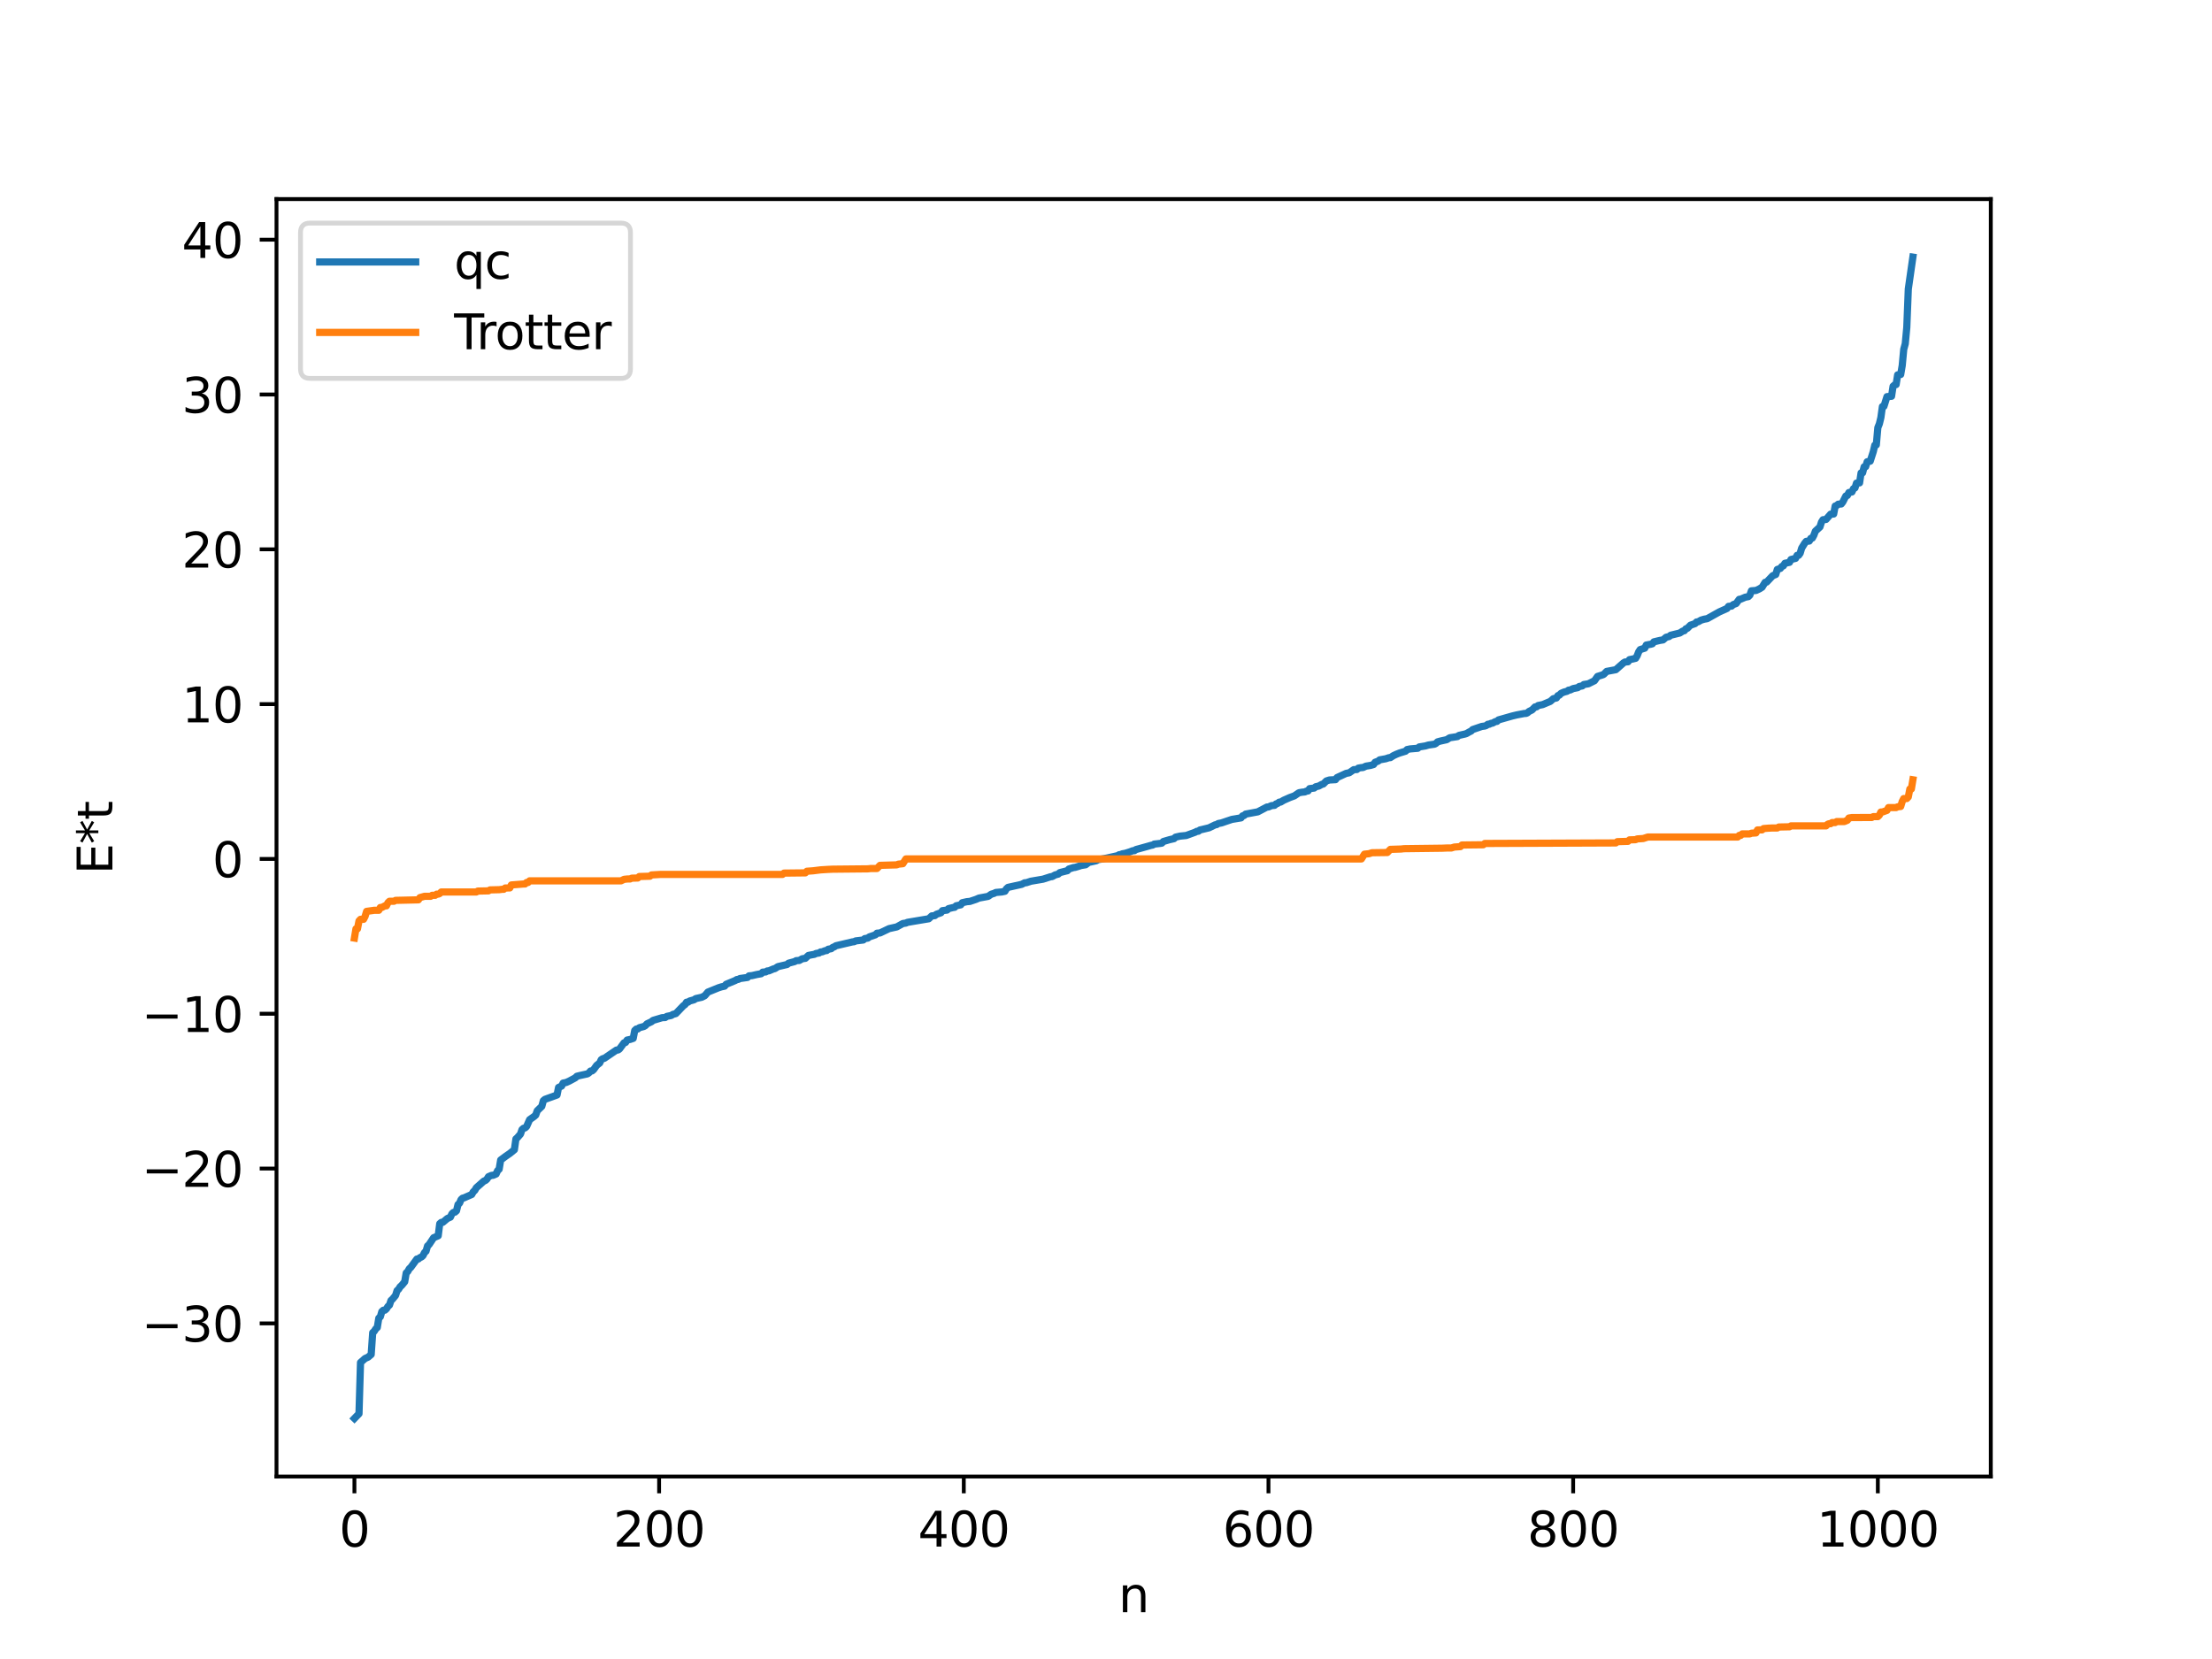 <?xml version="1.0" encoding="utf-8" standalone="no"?>
<!DOCTYPE svg PUBLIC "-//W3C//DTD SVG 1.1//EN"
  "http://www.w3.org/Graphics/SVG/1.1/DTD/svg11.dtd">
<svg xmlns:xlink="http://www.w3.org/1999/xlink" width="460.8pt" height="345.6pt" viewBox="0 0 460.8 345.6" xmlns="http://www.w3.org/2000/svg" version="1.1">
 <defs>
  <style type="text/css">*{stroke-linejoin: round; stroke-linecap: butt}</style>
 </defs>
 <g id="figure_1">
  <g id="patch_1">
   <path d="M 0 345.6 
L 460.8 345.6 
L 460.8 0 
L 0 0 
z
" style="fill: #ffffff"/>
  </g>
  <g id="axes_1">
   <g id="patch_2">
    <path d="M 57.6 307.584 
L 414.72 307.584 
L 414.72 41.472 
L 57.6 41.472 
z
" style="fill: #ffffff"/>
   </g>
   <g id="matplotlib.axis_1">
    <g id="xtick_1">
     <g id="line2d_1">
      <defs>
       <path id="mfd86658d3c" d="M 0 0 
L 0 3.5 
" style="stroke: #000000; stroke-width: 0.8"/>
      </defs>
      <g>
       <use xlink:href="#mfd86658d3c" x="73.833" y="307.584" style="stroke: #000000; stroke-width: 0.8"/>
      </g>
     </g>
     <g id="text_1">
      <!-- 0 -->
      <g transform="translate(70.651 322.182) scale(0.1 -0.1)">
       <defs>
        <path id="DejaVuSans-30" d="M 2034 4250 
Q 1547 4250 1301 3770 
Q 1056 3291 1056 2328 
Q 1056 1369 1301 889 
Q 1547 409 2034 409 
Q 2525 409 2770 889 
Q 3016 1369 3016 2328 
Q 3016 3291 2770 3770 
Q 2525 4250 2034 4250 
z
M 2034 4750 
Q 2819 4750 3233 4129 
Q 3647 3509 3647 2328 
Q 3647 1150 3233 529 
Q 2819 -91 2034 -91 
Q 1250 -91 836 529 
Q 422 1150 422 2328 
Q 422 3509 836 4129 
Q 1250 4750 2034 4750 
z
" transform="scale(0.016)"/>
       </defs>
       <use xlink:href="#DejaVuSans-30"/>
      </g>
     </g>
    </g>
    <g id="xtick_2">
     <g id="line2d_2">
      <g>
       <use xlink:href="#mfd86658d3c" x="137.304" y="307.584" style="stroke: #000000; stroke-width: 0.8"/>
      </g>
     </g>
     <g id="text_2">
      <!-- 200 -->
      <g transform="translate(127.76 322.182) scale(0.1 -0.1)">
       <defs>
        <path id="DejaVuSans-32" d="M 1228 531 
L 3431 531 
L 3431 0 
L 469 0 
L 469 531 
Q 828 903 1448 1529 
Q 2069 2156 2228 2338 
Q 2531 2678 2651 2914 
Q 2772 3150 2772 3378 
Q 2772 3750 2511 3984 
Q 2250 4219 1831 4219 
Q 1534 4219 1204 4116 
Q 875 4013 500 3803 
L 500 4441 
Q 881 4594 1212 4672 
Q 1544 4750 1819 4750 
Q 2544 4750 2975 4387 
Q 3406 4025 3406 3419 
Q 3406 3131 3298 2873 
Q 3191 2616 2906 2266 
Q 2828 2175 2409 1742 
Q 1991 1309 1228 531 
z
" transform="scale(0.016)"/>
       </defs>
       <use xlink:href="#DejaVuSans-32"/>
       <use xlink:href="#DejaVuSans-30" x="63.623"/>
       <use xlink:href="#DejaVuSans-30" x="127.246"/>
      </g>
     </g>
    </g>
    <g id="xtick_3">
     <g id="line2d_3">
      <g>
       <use xlink:href="#mfd86658d3c" x="200.775" y="307.584" style="stroke: #000000; stroke-width: 0.8"/>
      </g>
     </g>
     <g id="text_3">
      <!-- 400 -->
      <g transform="translate(191.231 322.182) scale(0.1 -0.1)">
       <defs>
        <path id="DejaVuSans-34" d="M 2419 4116 
L 825 1625 
L 2419 1625 
L 2419 4116 
z
M 2253 4666 
L 3047 4666 
L 3047 1625 
L 3713 1625 
L 3713 1100 
L 3047 1100 
L 3047 0 
L 2419 0 
L 2419 1100 
L 313 1100 
L 313 1709 
L 2253 4666 
z
" transform="scale(0.016)"/>
       </defs>
       <use xlink:href="#DejaVuSans-34"/>
       <use xlink:href="#DejaVuSans-30" x="63.623"/>
       <use xlink:href="#DejaVuSans-30" x="127.246"/>
      </g>
     </g>
    </g>
    <g id="xtick_4">
     <g id="line2d_4">
      <g>
       <use xlink:href="#mfd86658d3c" x="264.246" y="307.584" style="stroke: #000000; stroke-width: 0.8"/>
      </g>
     </g>
     <g id="text_4">
      <!-- 600 -->
      <g transform="translate(254.702 322.182) scale(0.1 -0.1)">
       <defs>
        <path id="DejaVuSans-36" d="M 2113 2584 
Q 1688 2584 1439 2293 
Q 1191 2003 1191 1497 
Q 1191 994 1439 701 
Q 1688 409 2113 409 
Q 2538 409 2786 701 
Q 3034 994 3034 1497 
Q 3034 2003 2786 2293 
Q 2538 2584 2113 2584 
z
M 3366 4563 
L 3366 3988 
Q 3128 4100 2886 4159 
Q 2644 4219 2406 4219 
Q 1781 4219 1451 3797 
Q 1122 3375 1075 2522 
Q 1259 2794 1537 2939 
Q 1816 3084 2150 3084 
Q 2853 3084 3261 2657 
Q 3669 2231 3669 1497 
Q 3669 778 3244 343 
Q 2819 -91 2113 -91 
Q 1303 -91 875 529 
Q 447 1150 447 2328 
Q 447 3434 972 4092 
Q 1497 4750 2381 4750 
Q 2619 4750 2861 4703 
Q 3103 4656 3366 4563 
z
" transform="scale(0.016)"/>
       </defs>
       <use xlink:href="#DejaVuSans-36"/>
       <use xlink:href="#DejaVuSans-30" x="63.623"/>
       <use xlink:href="#DejaVuSans-30" x="127.246"/>
      </g>
     </g>
    </g>
    <g id="xtick_5">
     <g id="line2d_5">
      <g>
       <use xlink:href="#mfd86658d3c" x="327.717" y="307.584" style="stroke: #000000; stroke-width: 0.8"/>
      </g>
     </g>
     <g id="text_5">
      <!-- 800 -->
      <g transform="translate(318.173 322.182) scale(0.1 -0.1)">
       <defs>
        <path id="DejaVuSans-38" d="M 2034 2216 
Q 1584 2216 1326 1975 
Q 1069 1734 1069 1313 
Q 1069 891 1326 650 
Q 1584 409 2034 409 
Q 2484 409 2743 651 
Q 3003 894 3003 1313 
Q 3003 1734 2745 1975 
Q 2488 2216 2034 2216 
z
M 1403 2484 
Q 997 2584 770 2862 
Q 544 3141 544 3541 
Q 544 4100 942 4425 
Q 1341 4750 2034 4750 
Q 2731 4750 3128 4425 
Q 3525 4100 3525 3541 
Q 3525 3141 3298 2862 
Q 3072 2584 2669 2484 
Q 3125 2378 3379 2068 
Q 3634 1759 3634 1313 
Q 3634 634 3220 271 
Q 2806 -91 2034 -91 
Q 1263 -91 848 271 
Q 434 634 434 1313 
Q 434 1759 690 2068 
Q 947 2378 1403 2484 
z
M 1172 3481 
Q 1172 3119 1398 2916 
Q 1625 2713 2034 2713 
Q 2441 2713 2670 2916 
Q 2900 3119 2900 3481 
Q 2900 3844 2670 4047 
Q 2441 4250 2034 4250 
Q 1625 4250 1398 4047 
Q 1172 3844 1172 3481 
z
" transform="scale(0.016)"/>
       </defs>
       <use xlink:href="#DejaVuSans-38"/>
       <use xlink:href="#DejaVuSans-30" x="63.623"/>
       <use xlink:href="#DejaVuSans-30" x="127.246"/>
      </g>
     </g>
    </g>
    <g id="xtick_6">
     <g id="line2d_6">
      <g>
       <use xlink:href="#mfd86658d3c" x="391.188" y="307.584" style="stroke: #000000; stroke-width: 0.8"/>
      </g>
     </g>
     <g id="text_6">
      <!-- 1000 -->
      <g transform="translate(378.463 322.182) scale(0.1 -0.1)">
       <defs>
        <path id="DejaVuSans-31" d="M 794 531 
L 1825 531 
L 1825 4091 
L 703 3866 
L 703 4441 
L 1819 4666 
L 2450 4666 
L 2450 531 
L 3481 531 
L 3481 0 
L 794 0 
L 794 531 
z
" transform="scale(0.016)"/>
       </defs>
       <use xlink:href="#DejaVuSans-31"/>
       <use xlink:href="#DejaVuSans-30" x="63.623"/>
       <use xlink:href="#DejaVuSans-30" x="127.246"/>
       <use xlink:href="#DejaVuSans-30" x="190.869"/>
      </g>
     </g>
    </g>
    <g id="text_7">
     <!-- n -->
     <g transform="translate(232.991 335.861) scale(0.1 -0.1)">
      <defs>
       <path id="DejaVuSans-6e" d="M 3513 2113 
L 3513 0 
L 2938 0 
L 2938 2094 
Q 2938 2591 2744 2837 
Q 2550 3084 2163 3084 
Q 1697 3084 1428 2787 
Q 1159 2491 1159 1978 
L 1159 0 
L 581 0 
L 581 3500 
L 1159 3500 
L 1159 2956 
Q 1366 3272 1645 3428 
Q 1925 3584 2291 3584 
Q 2894 3584 3203 3211 
Q 3513 2838 3513 2113 
z
" transform="scale(0.016)"/>
      </defs>
      <use xlink:href="#DejaVuSans-6e"/>
     </g>
    </g>
   </g>
   <g id="matplotlib.axis_2">
    <g id="ytick_1">
     <g id="line2d_7">
      <defs>
       <path id="mfb3123bc24" d="M 0 0 
L -3.5 0 
" style="stroke: #000000; stroke-width: 0.8"/>
      </defs>
      <g>
       <use xlink:href="#mfb3123bc24" x="57.6" y="275.682" style="stroke: #000000; stroke-width: 0.8"/>
      </g>
     </g>
     <g id="text_8">
      <!-- −30 -->
      <g transform="translate(29.495 279.481) scale(0.1 -0.1)">
       <defs>
        <path id="DejaVuSans-2212" d="M 678 2272 
L 4684 2272 
L 4684 1741 
L 678 1741 
L 678 2272 
z
" transform="scale(0.016)"/>
        <path id="DejaVuSans-33" d="M 2597 2516 
Q 3050 2419 3304 2112 
Q 3559 1806 3559 1356 
Q 3559 666 3084 287 
Q 2609 -91 1734 -91 
Q 1441 -91 1130 -33 
Q 819 25 488 141 
L 488 750 
Q 750 597 1062 519 
Q 1375 441 1716 441 
Q 2309 441 2620 675 
Q 2931 909 2931 1356 
Q 2931 1769 2642 2001 
Q 2353 2234 1838 2234 
L 1294 2234 
L 1294 2753 
L 1863 2753 
Q 2328 2753 2575 2939 
Q 2822 3125 2822 3475 
Q 2822 3834 2567 4026 
Q 2313 4219 1838 4219 
Q 1578 4219 1281 4162 
Q 984 4106 628 3988 
L 628 4550 
Q 988 4650 1302 4700 
Q 1616 4750 1894 4750 
Q 2613 4750 3031 4423 
Q 3450 4097 3450 3541 
Q 3450 3153 3228 2886 
Q 3006 2619 2597 2516 
z
" transform="scale(0.016)"/>
       </defs>
       <use xlink:href="#DejaVuSans-2212"/>
       <use xlink:href="#DejaVuSans-33" x="83.789"/>
       <use xlink:href="#DejaVuSans-30" x="147.412"/>
      </g>
     </g>
    </g>
    <g id="ytick_2">
     <g id="line2d_8">
      <g>
       <use xlink:href="#mfb3123bc24" x="57.6" y="243.432" style="stroke: #000000; stroke-width: 0.8"/>
      </g>
     </g>
     <g id="text_9">
      <!-- −20 -->
      <g transform="translate(29.495 247.231) scale(0.1 -0.1)">
       <use xlink:href="#DejaVuSans-2212"/>
       <use xlink:href="#DejaVuSans-32" x="83.789"/>
       <use xlink:href="#DejaVuSans-30" x="147.412"/>
      </g>
     </g>
    </g>
    <g id="ytick_3">
     <g id="line2d_9">
      <g>
       <use xlink:href="#mfb3123bc24" x="57.6" y="211.182" style="stroke: #000000; stroke-width: 0.8"/>
      </g>
     </g>
     <g id="text_10">
      <!-- −10 -->
      <g transform="translate(29.495 214.981) scale(0.1 -0.1)">
       <use xlink:href="#DejaVuSans-2212"/>
       <use xlink:href="#DejaVuSans-31" x="83.789"/>
       <use xlink:href="#DejaVuSans-30" x="147.412"/>
      </g>
     </g>
    </g>
    <g id="ytick_4">
     <g id="line2d_10">
      <g>
       <use xlink:href="#mfb3123bc24" x="57.6" y="178.932" style="stroke: #000000; stroke-width: 0.8"/>
      </g>
     </g>
     <g id="text_11">
      <!-- 0 -->
      <g transform="translate(44.237 182.731) scale(0.1 -0.1)">
       <use xlink:href="#DejaVuSans-30"/>
      </g>
     </g>
    </g>
    <g id="ytick_5">
     <g id="line2d_11">
      <g>
       <use xlink:href="#mfb3123bc24" x="57.6" y="146.682" style="stroke: #000000; stroke-width: 0.8"/>
      </g>
     </g>
     <g id="text_12">
      <!-- 10 -->
      <g transform="translate(37.875 150.481) scale(0.1 -0.1)">
       <use xlink:href="#DejaVuSans-31"/>
       <use xlink:href="#DejaVuSans-30" x="63.623"/>
      </g>
     </g>
    </g>
    <g id="ytick_6">
     <g id="line2d_12">
      <g>
       <use xlink:href="#mfb3123bc24" x="57.6" y="114.432" style="stroke: #000000; stroke-width: 0.8"/>
      </g>
     </g>
     <g id="text_13">
      <!-- 20 -->
      <g transform="translate(37.875 118.231) scale(0.1 -0.1)">
       <use xlink:href="#DejaVuSans-32"/>
       <use xlink:href="#DejaVuSans-30" x="63.623"/>
      </g>
     </g>
    </g>
    <g id="ytick_7">
     <g id="line2d_13">
      <g>
       <use xlink:href="#mfb3123bc24" x="57.6" y="82.182" style="stroke: #000000; stroke-width: 0.8"/>
      </g>
     </g>
     <g id="text_14">
      <!-- 30 -->
      <g transform="translate(37.875 85.981) scale(0.1 -0.1)">
       <use xlink:href="#DejaVuSans-33"/>
       <use xlink:href="#DejaVuSans-30" x="63.623"/>
      </g>
     </g>
    </g>
    <g id="ytick_8">
     <g id="line2d_14">
      <g>
       <use xlink:href="#mfb3123bc24" x="57.6" y="49.932" style="stroke: #000000; stroke-width: 0.8"/>
      </g>
     </g>
     <g id="text_15">
      <!-- 40 -->
      <g transform="translate(37.875 53.731) scale(0.1 -0.1)">
       <use xlink:href="#DejaVuSans-34"/>
       <use xlink:href="#DejaVuSans-30" x="63.623"/>
      </g>
     </g>
    </g>
    <g id="text_16">
     <!-- E*t -->
     <g transform="translate(23.416 182.148) rotate(-90) scale(0.1 -0.1)">
      <defs>
       <path id="DejaVuSans-45" d="M 628 4666 
L 3578 4666 
L 3578 4134 
L 1259 4134 
L 1259 2753 
L 3481 2753 
L 3481 2222 
L 1259 2222 
L 1259 531 
L 3634 531 
L 3634 0 
L 628 0 
L 628 4666 
z
" transform="scale(0.016)"/>
       <path id="DejaVuSans-2a" d="M 3009 3897 
L 1888 3291 
L 3009 2681 
L 2828 2375 
L 1778 3009 
L 1778 1831 
L 1422 1831 
L 1422 3009 
L 372 2375 
L 191 2681 
L 1313 3291 
L 191 3897 
L 372 4206 
L 1422 3572 
L 1422 4750 
L 1778 4750 
L 1778 3572 
L 2828 4206 
L 3009 3897 
z
" transform="scale(0.016)"/>
       <path id="DejaVuSans-74" d="M 1172 4494 
L 1172 3500 
L 2356 3500 
L 2356 3053 
L 1172 3053 
L 1172 1153 
Q 1172 725 1289 603 
Q 1406 481 1766 481 
L 2356 481 
L 2356 0 
L 1766 0 
Q 1100 0 847 248 
Q 594 497 594 1153 
L 594 3053 
L 172 3053 
L 172 3500 
L 594 3500 
L 594 4494 
L 1172 4494 
z
" transform="scale(0.016)"/>
      </defs>
      <use xlink:href="#DejaVuSans-45"/>
      <use xlink:href="#DejaVuSans-2a" x="63.184"/>
      <use xlink:href="#DejaVuSans-74" x="113.184"/>
     </g>
    </g>
   </g>
   <g id="line2d_15">
    <path d="M 73.833 295.488 
L 74.785 294.501 
L 75.102 283.837 
L 76.054 282.996 
L 76.689 282.712 
L 77.324 282.163 
L 77.641 277.617 
L 77.958 277.333 
L 78.276 276.828 
L 78.593 276.544 
L 78.91 274.596 
L 79.228 274.312 
L 79.545 273.221 
L 79.862 272.941 
L 80.18 272.936 
L 80.497 272.657 
L 80.815 272.155 
L 81.132 271.871 
L 81.449 270.916 
L 81.767 270.632 
L 82.401 269.865 
L 82.719 268.859 
L 83.036 268.575 
L 83.353 268.063 
L 83.671 267.779 
L 84.305 267.019 
L 84.623 265.171 
L 84.94 264.887 
L 85.258 264.305 
L 85.575 264.021 
L 86.844 262.28 
L 87.162 262.264 
L 87.479 261.98 
L 87.796 261.861 
L 88.114 261.576 
L 88.431 260.933 
L 88.748 260.649 
L 89.066 259.554 
L 89.383 259.27 
L 90.335 257.838 
L 91.287 257.433 
L 91.605 254.921 
L 91.922 254.647 
L 92.239 254.637 
L 93.191 253.836 
L 93.826 253.551 
L 94.143 252.854 
L 94.461 252.57 
L 94.778 252.515 
L 95.096 252.231 
L 95.413 250.933 
L 95.73 250.649 
L 96.048 249.89 
L 96.365 249.605 
L 96.682 249.53 
L 97.317 249.246 
L 98.269 248.836 
L 98.586 248.277 
L 98.904 247.993 
L 99.221 247.437 
L 100.808 246.033 
L 101.125 245.918 
L 101.443 245.633 
L 101.76 245.125 
L 102.395 244.85 
L 102.712 244.84 
L 103.347 244.566 
L 103.664 243.855 
L 103.981 243.571 
L 104.299 241.651 
L 105.251 240.939 
L 106.203 240.283 
L 107.155 239.511 
L 107.472 237.265 
L 107.79 236.98 
L 108.424 236.256 
L 108.742 235.323 
L 109.059 235.038 
L 109.377 234.962 
L 109.694 234.678 
L 110.329 233.248 
L 111.281 232.569 
L 111.598 232.285 
L 111.915 231.392 
L 112.867 230.473 
L 113.185 229.308 
L 113.502 229.023 
L 116.041 228.106 
L 116.358 226.534 
L 116.993 226.249 
L 117.31 225.624 
L 117.945 225.498 
L 118.58 225.213 
L 119.849 224.528 
L 120.167 224.206 
L 120.801 224.048 
L 122.388 223.702 
L 122.705 223.476 
L 123.023 223.11 
L 123.34 223.089 
L 123.658 222.826 
L 124.292 221.939 
L 124.927 221.44 
L 125.244 220.765 
L 125.562 220.538 
L 125.879 220.479 
L 128.418 218.75 
L 128.735 218.732 
L 129.053 218.52 
L 130.005 217.232 
L 130.322 217.16 
L 130.639 216.663 
L 131.274 216.529 
L 131.909 216.315 
L 132.226 214.676 
L 132.543 214.376 
L 132.861 214.357 
L 133.178 214.091 
L 134.13 213.836 
L 134.448 213.65 
L 134.765 213.29 
L 135.717 212.84 
L 136.034 212.568 
L 137.939 212 
L 138.573 211.973 
L 138.891 211.738 
L 139.843 211.539 
L 140.16 211.325 
L 140.795 211.144 
L 142.381 209.491 
L 142.699 209.282 
L 143.016 208.778 
L 143.334 208.771 
L 143.651 208.532 
L 144.603 208.267 
L 144.92 208.029 
L 146.19 207.745 
L 146.824 207.423 
L 147.459 206.675 
L 149.681 205.771 
L 150.315 205.57 
L 150.95 205.434 
L 151.267 205.046 
L 153.172 204.258 
L 153.489 204.059 
L 153.806 204.032 
L 154.124 203.848 
L 155.71 203.625 
L 156.028 203.294 
L 156.662 203.238 
L 157.615 203.016 
L 158.567 202.845 
L 158.884 202.517 
L 159.519 202.47 
L 159.836 202.264 
L 160.153 202.255 
L 161.105 201.848 
L 161.423 201.779 
L 162.058 201.365 
L 163.962 200.921 
L 164.279 200.65 
L 165.548 200.311 
L 165.866 200.122 
L 166.5 200.08 
L 167.135 199.722 
L 167.77 199.635 
L 168.405 199.038 
L 169.039 198.912 
L 169.674 198.799 
L 169.991 198.627 
L 170.626 198.528 
L 170.943 198.306 
L 171.261 198.293 
L 171.896 198.038 
L 172.213 198.018 
L 172.53 197.746 
L 173.165 197.63 
L 173.482 197.348 
L 173.8 197.25 
L 174.117 197.023 
L 177.608 196.206 
L 177.925 196.181 
L 178.243 196.008 
L 179.829 195.817 
L 180.147 195.529 
L 180.781 195.424 
L 181.099 195.172 
L 182.368 194.736 
L 182.686 194.404 
L 183.32 194.355 
L 185.224 193.446 
L 186.811 193.093 
L 188.081 192.387 
L 188.715 192.294 
L 189.033 192.144 
L 189.985 191.981 
L 193.476 191.397 
L 194.11 190.799 
L 194.745 190.74 
L 195.062 190.467 
L 196.015 190.142 
L 196.332 189.706 
L 197.284 189.587 
L 197.601 189.281 
L 198.553 189.055 
L 198.871 189.011 
L 199.188 188.692 
L 200.14 188.494 
L 200.458 188.05 
L 201.41 187.837 
L 202.044 187.781 
L 203.314 187.357 
L 203.948 187.083 
L 205.853 186.732 
L 206.487 186.286 
L 207.122 186.089 
L 207.439 185.918 
L 208.709 185.808 
L 209.343 185.671 
L 209.661 185.149 
L 209.978 184.86 
L 212.834 184.225 
L 213.469 183.898 
L 213.786 183.892 
L 214.739 183.578 
L 217.277 183.148 
L 218.864 182.639 
L 219.181 182.61 
L 219.816 182.26 
L 220.451 182.089 
L 220.768 181.785 
L 222.038 181.458 
L 222.355 181.384 
L 222.672 181.031 
L 223.624 180.729 
L 223.942 180.694 
L 224.577 180.51 
L 225.211 180.303 
L 226.163 180.145 
L 226.798 179.659 
L 227.75 179.45 
L 228.385 179.304 
L 228.702 179.095 
L 229.654 178.93 
L 230.606 178.742 
L 232.828 178.25 
L 233.145 178.052 
L 233.462 178.026 
L 233.78 177.869 
L 234.415 177.755 
L 235.367 177.458 
L 236.001 177.213 
L 236.319 177.205 
L 236.636 176.974 
L 237.271 176.806 
L 239.175 176.274 
L 239.81 176.092 
L 240.127 176.044 
L 240.444 175.84 
L 241.714 175.695 
L 242.031 175.641 
L 242.348 175.3 
L 243.618 174.927 
L 244.57 174.708 
L 244.887 174.391 
L 245.839 174.177 
L 247.109 174.05 
L 249.013 173.352 
L 249.33 173.174 
L 249.648 173.159 
L 249.965 172.9 
L 250.917 172.675 
L 251.869 172.447 
L 253.139 171.826 
L 253.456 171.776 
L 253.773 171.555 
L 254.408 171.441 
L 256.629 170.695 
L 258.534 170.378 
L 258.851 169.958 
L 259.168 169.886 
L 259.486 169.592 
L 262.024 169.121 
L 263.929 168.118 
L 264.246 168.107 
L 264.881 167.827 
L 265.515 167.768 
L 265.833 167.464 
L 266.15 167.378 
L 266.467 167.112 
L 266.785 167.083 
L 267.42 166.704 
L 268.689 166.142 
L 269.641 165.794 
L 270.593 165.142 
L 271.228 165.031 
L 271.862 164.968 
L 272.18 164.788 
L 272.497 164.764 
L 272.815 164.285 
L 273.767 164.169 
L 274.084 163.895 
L 274.719 163.75 
L 275.353 163.401 
L 275.671 163.32 
L 276.305 162.689 
L 276.94 162.485 
L 278.21 162.417 
L 278.527 161.982 
L 280.431 161.108 
L 281.066 160.988 
L 282.018 160.332 
L 282.653 160.307 
L 282.97 160.016 
L 283.605 159.901 
L 283.922 159.896 
L 284.557 159.603 
L 285.509 159.45 
L 286.143 159.261 
L 286.461 158.792 
L 287.096 158.557 
L 287.413 158.291 
L 288.682 158.061 
L 289.317 157.845 
L 289.634 157.83 
L 290.269 157.418 
L 290.904 157.119 
L 291.539 156.869 
L 292.808 156.486 
L 293.125 156.145 
L 293.76 156.014 
L 295.347 155.881 
L 295.664 155.598 
L 296.934 155.392 
L 297.568 155.204 
L 298.838 155.025 
L 299.155 154.857 
L 299.472 154.542 
L 300.107 154.368 
L 301.377 154.09 
L 302.011 153.69 
L 303.598 153.447 
L 303.915 153.199 
L 305.185 152.911 
L 305.502 152.807 
L 306.137 152.445 
L 306.454 152.302 
L 306.772 151.983 
L 308.676 151.332 
L 309.31 151.244 
L 309.628 151.131 
L 309.945 150.878 
L 310.262 150.87 
L 310.58 150.684 
L 310.897 150.653 
L 311.532 150.312 
L 311.849 150.28 
L 312.167 149.968 
L 315.023 149.156 
L 315.975 148.928 
L 317.562 148.628 
L 317.879 148.626 
L 318.196 148.493 
L 318.514 148.208 
L 319.148 147.898 
L 319.783 147.257 
L 320.1 147.248 
L 320.418 146.974 
L 321.37 146.781 
L 322.639 146.243 
L 322.957 146.113 
L 323.591 145.547 
L 324.226 145.401 
L 324.543 144.91 
L 324.861 144.802 
L 325.178 144.445 
L 325.813 144.169 
L 326.448 144.007 
L 326.765 143.772 
L 327.082 143.748 
L 327.717 143.444 
L 328.669 143.254 
L 328.986 143.007 
L 329.621 142.889 
L 329.939 142.598 
L 330.891 142.443 
L 332.16 141.811 
L 332.795 140.914 
L 333.747 140.618 
L 334.064 140.502 
L 334.699 139.865 
L 336.603 139.509 
L 338.19 138.108 
L 338.507 137.911 
L 339.142 137.86 
L 339.459 137.414 
L 340.094 137.289 
L 340.729 137.138 
L 341.046 136.613 
L 341.363 135.8 
L 341.681 135.321 
L 342.633 135.024 
L 342.95 134.375 
L 343.902 134.2 
L 344.22 134.109 
L 344.537 133.707 
L 345.172 133.552 
L 345.806 133.403 
L 346.441 133.303 
L 347.076 132.755 
L 347.71 132.598 
L 348.028 132.333 
L 349.932 131.865 
L 350.567 131.456 
L 350.884 131.39 
L 351.201 130.986 
L 351.519 130.881 
L 352.153 130.24 
L 353.105 129.915 
L 353.423 129.57 
L 353.74 129.54 
L 354.375 129.178 
L 355.01 128.991 
L 355.644 128.878 
L 358.183 127.462 
L 359.77 126.75 
L 360.087 126.316 
L 360.722 126.263 
L 361.039 125.961 
L 361.674 125.722 
L 362.309 124.853 
L 362.626 124.815 
L 363.578 124.408 
L 364.213 124.291 
L 364.53 123.973 
L 364.848 123.078 
L 365.8 123.006 
L 366.434 122.719 
L 367.069 122.333 
L 367.704 121.309 
L 368.021 121.265 
L 369.291 119.926 
L 369.925 119.677 
L 370.243 118.627 
L 370.877 118.416 
L 371.195 118.001 
L 371.512 117.876 
L 371.829 117.345 
L 372.781 117.148 
L 373.099 116.551 
L 374.051 116.32 
L 374.368 115.684 
L 374.686 115.682 
L 375.003 115.249 
L 375.32 114.189 
L 375.955 113.163 
L 376.272 112.775 
L 376.907 112.71 
L 377.224 112.153 
L 377.542 112.093 
L 377.859 111.507 
L 378.177 110.65 
L 379.129 109.772 
L 379.446 108.764 
L 379.763 108.269 
L 380.398 108.209 
L 381.35 107.111 
L 381.985 107.079 
L 382.302 105.415 
L 382.62 105.313 
L 382.937 105.033 
L 383.572 104.985 
L 383.889 104.58 
L 384.524 103.322 
L 384.841 103.217 
L 385.158 102.605 
L 385.793 102.484 
L 386.11 101.796 
L 386.428 101.644 
L 386.745 100.637 
L 387.38 100.593 
L 387.697 98.511 
L 388.015 98.497 
L 388.332 97.248 
L 388.649 97.217 
L 388.967 96.194 
L 389.601 96.071 
L 390.236 94.098 
L 390.553 92.742 
L 390.871 92.682 
L 391.188 89.083 
L 391.505 88.291 
L 391.823 86.987 
L 392.14 84.687 
L 392.458 84.647 
L 393.092 82.627 
L 394.044 82.551 
L 394.362 80.466 
L 394.679 80.182 
L 394.996 80.112 
L 395.314 78.088 
L 395.948 78.016 
L 396.266 76.153 
L 396.583 72.764 
L 396.9 71.614 
L 397.218 68.225 
L 397.535 60.203 
L 398.487 53.568 
L 398.487 53.568 
" clip-path="url(#p6bd399e773)" style="fill: none; stroke: #1f77b4; stroke-width: 1.5; stroke-linecap: square"/>
   </g>
   <g id="line2d_16">
    <path d="M 73.833 195.419 
L 74.15 193.495 
L 74.467 193.495 
L 74.785 191.851 
L 75.102 191.509 
L 75.737 191.509 
L 76.054 190.894 
L 76.372 189.855 
L 77.958 189.631 
L 78.91 189.631 
L 79.228 189.045 
L 79.545 189.045 
L 80.18 188.701 
L 80.497 188.701 
L 80.815 188.053 
L 81.132 187.748 
L 82.084 187.743 
L 82.401 187.563 
L 87.162 187.453 
L 87.479 186.984 
L 88.431 186.718 
L 89.7 186.718 
L 90.018 186.51 
L 90.653 186.51 
L 90.97 186.269 
L 91.287 186.269 
L 91.605 186.143 
L 91.922 185.82 
L 99.221 185.82 
L 99.539 185.627 
L 101.76 185.581 
L 102.077 185.382 
L 103.981 185.337 
L 104.616 185.259 
L 104.934 185.259 
L 105.251 184.985 
L 106.203 184.971 
L 106.52 184.353 
L 109.059 184.15 
L 109.377 184.15 
L 109.694 183.838 
L 110.011 183.838 
L 110.329 183.493 
L 129.37 183.493 
L 130.005 183.183 
L 130.639 183.112 
L 131.274 183.1 
L 131.591 182.94 
L 132.861 182.903 
L 133.178 182.595 
L 135.4 182.53 
L 135.717 182.267 
L 137.621 182.157 
L 163.01 182.157 
L 163.327 181.883 
L 167.77 181.834 
L 168.087 181.495 
L 169.357 181.405 
L 170.943 181.207 
L 172.53 181.109 
L 173.482 181.067 
L 180.781 180.995 
L 181.416 180.925 
L 182.686 180.925 
L 183.32 180.268 
L 186.811 180.166 
L 187.129 180.021 
L 188.081 179.923 
L 188.715 178.932 
L 283.605 178.932 
L 284.239 177.94 
L 285.191 177.842 
L 285.826 177.64 
L 289 177.596 
L 289.634 176.939 
L 291.856 176.868 
L 292.491 176.796 
L 300.424 176.698 
L 301.377 176.656 
L 302.329 176.656 
L 302.963 176.458 
L 304.233 176.368 
L 304.55 176.03 
L 308.993 175.98 
L 309.31 175.707 
L 336.603 175.597 
L 336.92 175.333 
L 339.142 175.269 
L 339.459 174.96 
L 340.729 174.923 
L 341.046 174.763 
L 342.315 174.68 
L 343.267 174.371 
L 361.991 174.371 
L 362.309 174.026 
L 362.626 174.026 
L 362.943 173.714 
L 364.53 173.714 
L 364.848 173.571 
L 365.8 173.51 
L 366.117 172.892 
L 367.069 172.878 
L 367.386 172.605 
L 368.339 172.527 
L 369.291 172.482 
L 370.243 172.482 
L 370.56 172.282 
L 372.781 172.236 
L 373.099 172.044 
L 380.398 172.044 
L 380.715 171.721 
L 381.033 171.595 
L 381.35 171.595 
L 381.667 171.354 
L 382.302 171.354 
L 382.62 171.146 
L 384.206 171.146 
L 384.841 170.88 
L 385.158 170.41 
L 385.793 170.311 
L 389.284 170.301 
L 389.919 170.301 
L 390.236 170.12 
L 391.188 170.115 
L 391.505 169.81 
L 391.823 169.162 
L 392.14 169.162 
L 393.092 168.819 
L 393.41 168.233 
L 394.996 168.233 
L 395.314 168.072 
L 395.948 168.008 
L 396.266 166.97 
L 396.583 166.354 
L 397.218 166.354 
L 397.535 166.013 
L 397.853 164.368 
L 398.17 164.368 
L 398.487 162.444 
L 398.487 162.444 
" clip-path="url(#p6bd399e773)" style="fill: none; stroke: #ff7f0e; stroke-width: 1.5; stroke-linecap: square"/>
   </g>
   <g id="patch_3">
    <path d="M 57.6 307.584 
L 57.6 41.472 
" style="fill: none; stroke: #000000; stroke-width: 0.8; stroke-linejoin: miter; stroke-linecap: square"/>
   </g>
   <g id="patch_4">
    <path d="M 414.72 307.584 
L 414.72 41.472 
" style="fill: none; stroke: #000000; stroke-width: 0.8; stroke-linejoin: miter; stroke-linecap: square"/>
   </g>
   <g id="patch_5">
    <path d="M 57.6 307.584 
L 414.72 307.584 
" style="fill: none; stroke: #000000; stroke-width: 0.8; stroke-linejoin: miter; stroke-linecap: square"/>
   </g>
   <g id="patch_6">
    <path d="M 57.6 41.472 
L 414.72 41.472 
" style="fill: none; stroke: #000000; stroke-width: 0.8; stroke-linejoin: miter; stroke-linecap: square"/>
   </g>
   <g id="legend_1">
    <g id="patch_7">
     <path d="M 64.6 78.828 
L 129.342 78.828 
Q 131.342 78.828 131.342 76.828 
L 131.342 48.472 
Q 131.342 46.472 129.342 46.472 
L 64.6 46.472 
Q 62.6 46.472 62.6 48.472 
L 62.6 76.828 
Q 62.6 78.828 64.6 78.828 
z
" style="fill: #ffffff; opacity: 0.8; stroke: #cccccc; stroke-linejoin: miter"/>
    </g>
    <g id="line2d_17">
     <path d="M 66.6 54.57 
L 76.6 54.57 
L 86.6 54.57 
" style="fill: none; stroke: #1f77b4; stroke-width: 1.5; stroke-linecap: square"/>
    </g>
    <g id="text_17">
     <!-- qc -->
     <g transform="translate(94.6 58.07) scale(0.1 -0.1)">
      <defs>
       <path id="DejaVuSans-71" d="M 947 1747 
Q 947 1113 1208 752 
Q 1469 391 1925 391 
Q 2381 391 2643 752 
Q 2906 1113 2906 1747 
Q 2906 2381 2643 2742 
Q 2381 3103 1925 3103 
Q 1469 3103 1208 2742 
Q 947 2381 947 1747 
z
M 2906 525 
Q 2725 213 2448 61 
Q 2172 -91 1784 -91 
Q 1150 -91 751 415 
Q 353 922 353 1747 
Q 353 2572 751 3078 
Q 1150 3584 1784 3584 
Q 2172 3584 2448 3432 
Q 2725 3281 2906 2969 
L 2906 3500 
L 3481 3500 
L 3481 -1331 
L 2906 -1331 
L 2906 525 
z
" transform="scale(0.016)"/>
       <path id="DejaVuSans-63" d="M 3122 3366 
L 3122 2828 
Q 2878 2963 2633 3030 
Q 2388 3097 2138 3097 
Q 1578 3097 1268 2742 
Q 959 2388 959 1747 
Q 959 1106 1268 751 
Q 1578 397 2138 397 
Q 2388 397 2633 464 
Q 2878 531 3122 666 
L 3122 134 
Q 2881 22 2623 -34 
Q 2366 -91 2075 -91 
Q 1284 -91 818 406 
Q 353 903 353 1747 
Q 353 2603 823 3093 
Q 1294 3584 2113 3584 
Q 2378 3584 2631 3529 
Q 2884 3475 3122 3366 
z
" transform="scale(0.016)"/>
      </defs>
      <use xlink:href="#DejaVuSans-71"/>
      <use xlink:href="#DejaVuSans-63" x="63.477"/>
     </g>
    </g>
    <g id="line2d_18">
     <path d="M 66.6 69.249 
L 76.6 69.249 
L 86.6 69.249 
" style="fill: none; stroke: #ff7f0e; stroke-width: 1.5; stroke-linecap: square"/>
    </g>
    <g id="text_18">
     <!-- Trotter -->
     <g transform="translate(94.6 72.749) scale(0.1 -0.1)">
      <defs>
       <path id="DejaVuSans-54" d="M -19 4666 
L 3928 4666 
L 3928 4134 
L 2272 4134 
L 2272 0 
L 1638 0 
L 1638 4134 
L -19 4134 
L -19 4666 
z
" transform="scale(0.016)"/>
       <path id="DejaVuSans-72" d="M 2631 2963 
Q 2534 3019 2420 3045 
Q 2306 3072 2169 3072 
Q 1681 3072 1420 2755 
Q 1159 2438 1159 1844 
L 1159 0 
L 581 0 
L 581 3500 
L 1159 3500 
L 1159 2956 
Q 1341 3275 1631 3429 
Q 1922 3584 2338 3584 
Q 2397 3584 2469 3576 
Q 2541 3569 2628 3553 
L 2631 2963 
z
" transform="scale(0.016)"/>
       <path id="DejaVuSans-6f" d="M 1959 3097 
Q 1497 3097 1228 2736 
Q 959 2375 959 1747 
Q 959 1119 1226 758 
Q 1494 397 1959 397 
Q 2419 397 2687 759 
Q 2956 1122 2956 1747 
Q 2956 2369 2687 2733 
Q 2419 3097 1959 3097 
z
M 1959 3584 
Q 2709 3584 3137 3096 
Q 3566 2609 3566 1747 
Q 3566 888 3137 398 
Q 2709 -91 1959 -91 
Q 1206 -91 779 398 
Q 353 888 353 1747 
Q 353 2609 779 3096 
Q 1206 3584 1959 3584 
z
" transform="scale(0.016)"/>
       <path id="DejaVuSans-65" d="M 3597 1894 
L 3597 1613 
L 953 1613 
Q 991 1019 1311 708 
Q 1631 397 2203 397 
Q 2534 397 2845 478 
Q 3156 559 3463 722 
L 3463 178 
Q 3153 47 2828 -22 
Q 2503 -91 2169 -91 
Q 1331 -91 842 396 
Q 353 884 353 1716 
Q 353 2575 817 3079 
Q 1281 3584 2069 3584 
Q 2775 3584 3186 3129 
Q 3597 2675 3597 1894 
z
M 3022 2063 
Q 3016 2534 2758 2815 
Q 2500 3097 2075 3097 
Q 1594 3097 1305 2825 
Q 1016 2553 972 2059 
L 3022 2063 
z
" transform="scale(0.016)"/>
      </defs>
      <use xlink:href="#DejaVuSans-54"/>
      <use xlink:href="#DejaVuSans-72" x="46.334"/>
      <use xlink:href="#DejaVuSans-6f" x="85.197"/>
      <use xlink:href="#DejaVuSans-74" x="146.379"/>
      <use xlink:href="#DejaVuSans-74" x="185.588"/>
      <use xlink:href="#DejaVuSans-65" x="224.797"/>
      <use xlink:href="#DejaVuSans-72" x="286.32"/>
     </g>
    </g>
   </g>
  </g>
 </g>
 <defs>
  <clipPath id="p6bd399e773">
   <rect x="57.6" y="41.472" width="357.12" height="266.112"/>
  </clipPath>
 </defs>
</svg>
